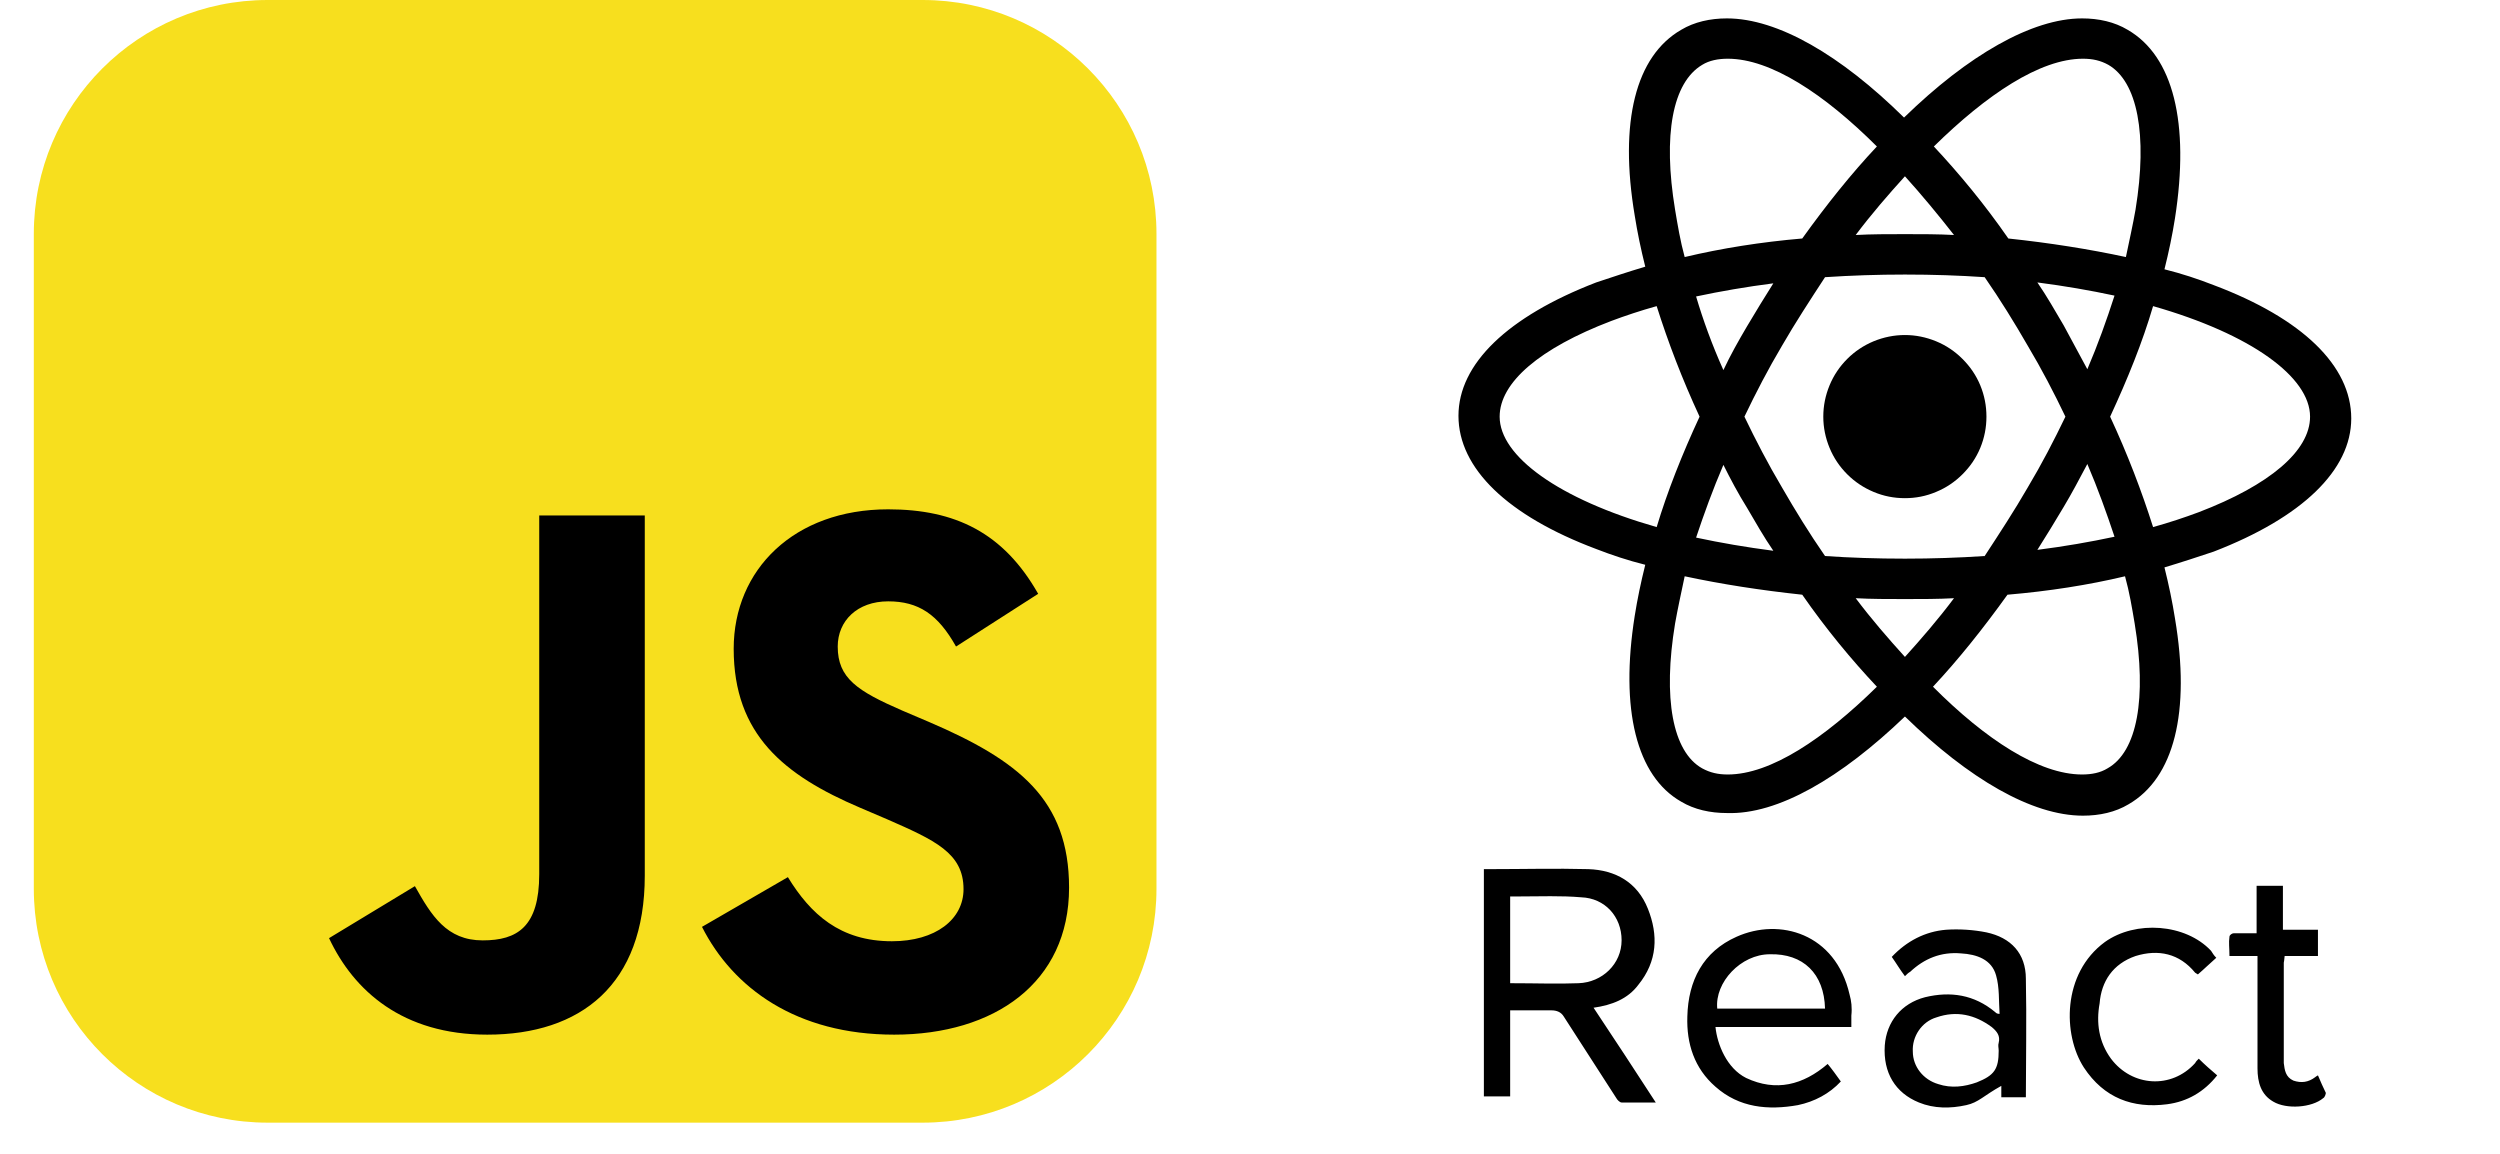 <svg xmlns="http://www.w3.org/2000/svg" xmlns:xlink="http://www.w3.org/1999/xlink" width="104" zoomAndPan="magnify" viewBox="0 0 78 36" height="48" preserveAspectRatio="xMidYMid meet" version="1.0"><defs><clipPath id="811cb94482"><path d="M 56 10 L 62 10 L 62 16 L 56 16 Z M 56 10 " clip-rule="nonzero"/></clipPath><clipPath id="f3b119ffc7"><path d="M 41.918 7.297 L 41.918 27.73 C 41.918 31.762 45.188 35.027 49.215 35.027 L 69.648 35.027 C 73.68 35.027 76.945 31.762 76.945 27.73 L 76.945 7.297 C 76.945 3.266 73.68 0 69.648 0 L 49.215 0 C 45.188 0 41.918 3.266 41.918 7.297 Z M 41.918 7.297 " clip-rule="nonzero"/></clipPath><clipPath id="c9cfc762bd"><path d="M 45 0 L 74 0 L 74 35 L 45 35 Z M 45 0 " clip-rule="nonzero"/></clipPath><clipPath id="a14589b757"><path d="M 41.918 7.297 L 41.918 27.73 C 41.918 31.762 45.188 35.027 49.215 35.027 L 69.648 35.027 C 73.68 35.027 76.945 31.762 76.945 27.73 L 76.945 7.297 C 76.945 3.266 73.68 0 69.648 0 L 49.215 0 C 45.188 0 41.918 3.266 41.918 7.297 Z M 41.918 7.297 " clip-rule="nonzero"/></clipPath><clipPath id="06879bc7f8"><path d="M 1.055 0 L 36.082 0 L 36.082 35.027 L 1.055 35.027 Z M 1.055 0 " clip-rule="nonzero"/></clipPath><clipPath id="4cbf487c60"><path d="M 1.055 7.297 L 1.055 27.73 C 1.055 31.762 4.32 35.027 8.352 35.027 L 28.785 35.027 C 32.812 35.027 36.082 31.762 36.082 27.73 L 36.082 7.297 C 36.082 3.266 32.812 0 28.785 0 L 8.352 0 C 4.32 0 1.055 3.266 1.055 7.297 Z M 1.055 7.297 " clip-rule="nonzero"/></clipPath><clipPath id="ad58099d8e"><path d="M 10 15 L 34 15 L 34 33 L 10 33 Z M 10 15 " clip-rule="nonzero"/></clipPath><clipPath id="6fea5fd628"><path d="M 1.055 7.297 L 1.055 27.73 C 1.055 31.762 4.32 35.027 8.352 35.027 L 28.785 35.027 C 32.812 35.027 36.082 31.762 36.082 27.73 L 36.082 7.297 C 36.082 3.266 32.812 0 28.785 0 L 8.352 0 C 4.32 0 1.055 3.266 1.055 7.297 Z M 1.055 7.297 " clip-rule="nonzero"/></clipPath></defs><g clip-path="url(#811cb94482)"><g clip-path="url(#f3b119ffc7)"><path fill="#000000" d="M 61.977 13 C 61.977 13.336 61.914 13.66 61.785 13.973 C 61.656 14.285 61.469 14.559 61.23 14.797 C 60.992 15.035 60.719 15.219 60.406 15.348 C 60.094 15.48 59.77 15.543 59.434 15.543 C 59.094 15.543 58.77 15.48 58.457 15.348 C 58.148 15.219 57.871 15.035 57.633 14.797 C 57.395 14.559 57.211 14.285 57.082 13.973 C 56.953 13.66 56.887 13.336 56.887 13 C 56.887 12.66 56.953 12.336 57.082 12.023 C 57.211 11.711 57.395 11.438 57.633 11.199 C 57.871 10.961 58.148 10.777 58.457 10.648 C 58.77 10.52 59.094 10.453 59.434 10.453 C 59.77 10.453 60.094 10.52 60.406 10.648 C 60.719 10.777 60.992 10.961 61.23 11.199 C 61.469 11.438 61.656 11.711 61.785 12.023 C 61.914 12.336 61.977 12.66 61.977 13 Z M 61.977 13 " fill-opacity="1" fill-rule="nonzero"/></g></g><g clip-path="url(#c9cfc762bd)"><g clip-path="url(#a14589b757)"><path fill="#000000" d="M 59.434 22.355 C 61.43 24.301 63.398 25.449 64.988 25.449 C 65.508 25.449 66 25.34 66.41 25.094 C 67.832 24.273 68.352 22.219 67.859 19.293 C 67.777 18.773 67.668 18.254 67.531 17.703 C 68.078 17.539 68.574 17.375 69.066 17.211 C 71.828 16.145 73.359 14.668 73.359 13.055 C 73.359 11.41 71.828 9.934 69.066 8.895 C 68.574 8.703 68.078 8.539 67.531 8.402 C 67.668 7.855 67.777 7.332 67.859 6.812 C 68.324 3.832 67.805 1.75 66.383 0.93 C 65.973 0.684 65.48 0.574 64.961 0.574 C 63.398 0.574 61.402 1.723 59.406 3.668 C 57.434 1.723 55.465 0.574 53.879 0.574 C 53.359 0.574 52.863 0.684 52.453 0.93 C 51.031 1.75 50.512 3.805 51.004 6.73 C 51.086 7.25 51.195 7.773 51.332 8.32 C 50.785 8.484 50.293 8.648 49.801 8.812 C 47.035 9.879 45.504 11.355 45.504 12.973 C 45.504 14.613 47.035 16.09 49.801 17.129 C 50.293 17.32 50.785 17.484 51.332 17.621 C 51.195 18.172 51.086 18.691 51.004 19.211 C 50.539 22.137 51.059 24.219 52.453 25.012 C 52.863 25.258 53.359 25.367 53.879 25.367 C 55.465 25.422 57.434 24.273 59.434 22.355 Z M 57.898 18.664 C 58.391 18.691 58.914 18.691 59.434 18.691 C 59.953 18.691 60.473 18.691 60.965 18.664 C 60.473 19.32 59.953 19.922 59.434 20.496 C 58.914 19.922 58.391 19.32 57.898 18.664 Z M 54.508 15.844 C 54.781 16.309 55.027 16.746 55.328 17.184 C 54.48 17.074 53.688 16.938 52.918 16.773 C 53.164 16.035 53.441 15.27 53.77 14.504 C 53.988 14.941 54.234 15.406 54.508 15.844 Z M 52.918 9.25 C 53.688 9.086 54.48 8.949 55.328 8.84 C 55.055 9.277 54.781 9.715 54.508 10.18 C 54.234 10.645 53.988 11.082 53.77 11.547 C 53.414 10.754 53.137 9.988 52.918 9.25 Z M 54.426 13 C 54.781 12.258 55.164 11.52 55.602 10.781 C 56.012 10.07 56.477 9.359 56.941 8.648 C 57.762 8.594 58.586 8.566 59.434 8.566 C 60.309 8.566 61.129 8.594 61.922 8.648 C 62.414 9.359 62.852 10.07 63.262 10.781 C 63.703 11.52 64.086 12.258 64.441 13 C 64.086 13.738 63.703 14.477 63.262 15.215 C 62.852 15.926 62.387 16.637 61.922 17.348 C 61.102 17.402 60.281 17.43 59.434 17.43 C 58.559 17.43 57.734 17.402 56.941 17.348 C 56.449 16.637 56.012 15.926 55.602 15.215 C 55.164 14.477 54.781 13.738 54.426 13 Z M 65.125 11.52 L 64.387 10.152 C 64.113 9.688 63.867 9.25 63.566 8.812 C 64.414 8.922 65.207 9.059 65.973 9.223 C 65.727 9.988 65.453 10.754 65.125 11.52 Z M 65.125 14.477 C 65.453 15.242 65.727 16.008 65.973 16.746 C 65.207 16.91 64.414 17.047 63.566 17.156 C 63.84 16.719 64.113 16.281 64.387 15.816 C 64.633 15.406 64.879 14.941 65.125 14.477 Z M 65.754 23.973 C 65.535 24.109 65.262 24.164 64.961 24.164 C 63.621 24.164 61.949 23.07 60.309 21.426 C 61.102 20.578 61.867 19.621 62.633 18.555 C 63.922 18.445 65.152 18.254 66.301 17.98 C 66.438 18.473 66.52 18.965 66.602 19.457 C 66.984 21.781 66.684 23.453 65.754 23.973 Z M 67.176 9.551 C 70.242 10.426 72.074 11.766 72.074 13 C 72.074 14.066 70.816 15.133 68.602 15.98 C 68.16 16.145 67.668 16.309 67.176 16.445 C 66.82 15.324 66.383 14.176 65.836 13 C 66.383 11.82 66.848 10.672 67.176 9.551 Z M 64.988 1.832 C 65.289 1.832 65.535 1.887 65.781 2.023 C 66.684 2.547 67.012 4.188 66.629 6.539 C 66.547 7.004 66.438 7.496 66.328 8.02 C 65.18 7.773 63.949 7.578 62.66 7.441 C 61.922 6.375 61.129 5.418 60.336 4.57 C 61.977 2.957 63.648 1.832 64.988 1.832 Z M 60.965 7.332 C 60.473 7.305 59.953 7.305 59.434 7.305 C 58.914 7.305 58.391 7.305 57.898 7.332 C 58.391 6.676 58.914 6.074 59.434 5.5 C 59.953 6.074 60.473 6.703 60.965 7.332 Z M 53.109 2.023 C 53.328 1.887 53.605 1.832 53.906 1.832 C 55.246 1.832 56.914 2.93 58.559 4.57 C 57.762 5.418 56.996 6.375 56.23 7.441 C 54.945 7.551 53.715 7.746 52.562 8.02 C 52.426 7.523 52.344 7.031 52.262 6.539 C 51.879 4.215 52.18 2.574 53.109 2.023 Z M 51.688 16.445 C 48.625 15.57 46.789 14.23 46.789 13 C 46.789 11.93 48.047 10.863 50.266 10.016 C 50.703 9.852 51.195 9.688 51.688 9.551 C 52.043 10.672 52.48 11.82 53.027 13 C 52.48 14.176 52.016 15.352 51.688 16.445 Z M 52.262 19.457 C 52.344 18.992 52.453 18.5 52.562 17.98 C 53.715 18.227 54.945 18.418 56.23 18.555 C 56.969 19.621 57.762 20.578 58.559 21.426 C 56.914 23.043 55.246 24.164 53.906 24.164 C 53.605 24.164 53.359 24.109 53.109 23.973 C 52.18 23.453 51.879 21.781 52.262 19.457 Z M 51.113 30.73 C 51.715 29.992 51.742 29.172 51.414 28.352 C 51.086 27.527 50.402 27.145 49.555 27.117 C 48.543 27.09 47.5 27.117 46.488 27.117 L 46.297 27.117 L 46.297 34.207 L 47.117 34.207 L 47.117 31.523 L 48.406 31.523 C 48.57 31.523 48.707 31.578 48.789 31.715 L 50.43 34.262 C 50.457 34.316 50.539 34.398 50.594 34.398 L 51.66 34.398 C 51.004 33.387 50.375 32.426 49.719 31.441 C 50.293 31.359 50.785 31.168 51.113 30.73 Z M 47.117 30.676 L 47.117 27.969 L 47.418 27.969 C 48.047 27.969 48.707 27.941 49.336 27.996 C 50.074 28.023 50.594 28.598 50.594 29.336 C 50.594 30.074 49.992 30.648 49.254 30.676 C 48.598 30.703 47.938 30.676 47.117 30.676 Z M 57.707 31.031 C 57.27 29.117 55.52 28.625 54.18 29.227 C 53.137 29.691 52.672 30.594 52.645 31.715 C 52.617 32.562 52.863 33.332 53.523 33.906 C 54.262 34.562 55.164 34.645 56.094 34.48 C 56.613 34.371 57.078 34.125 57.434 33.742 C 57.297 33.551 57.16 33.359 57.023 33.195 C 56.258 33.852 55.41 34.07 54.48 33.633 C 53.879 33.332 53.578 32.59 53.523 32.043 L 57.762 32.043 L 57.762 31.688 C 57.789 31.441 57.762 31.223 57.707 31.031 Z M 53.578 31.469 C 53.496 30.648 54.316 29.773 55.219 29.773 C 56.258 29.746 56.914 30.375 56.941 31.469 Z M 61.977 29.09 C 61.566 29.008 61.129 28.98 60.719 29.008 C 60.062 29.062 59.488 29.363 59.023 29.855 C 59.16 30.047 59.27 30.238 59.434 30.457 C 59.488 30.402 59.543 30.348 59.598 30.32 C 60.035 29.91 60.555 29.691 61.184 29.746 C 61.676 29.773 62.141 29.938 62.277 30.43 C 62.387 30.812 62.359 31.223 62.387 31.633 C 62.305 31.633 62.277 31.605 62.25 31.578 C 61.594 31.031 60.855 30.922 60.062 31.113 C 59.324 31.305 58.859 31.879 58.805 32.617 C 58.75 33.469 59.133 34.098 59.871 34.398 C 60.336 34.59 60.855 34.59 61.348 34.48 C 61.73 34.398 61.895 34.18 62.441 33.879 L 62.441 34.234 L 63.207 34.234 C 63.207 33.141 63.234 31.797 63.207 30.539 C 63.207 29.746 62.742 29.254 61.977 29.09 Z M 62.359 32.535 C 62.332 32.617 62.359 32.699 62.359 32.781 C 62.359 33.359 62.223 33.551 61.676 33.77 C 61.293 33.906 60.883 33.961 60.473 33.824 C 60.008 33.688 59.68 33.277 59.68 32.809 C 59.652 32.344 59.953 31.879 60.418 31.742 C 61.047 31.523 61.621 31.66 62.141 32.043 C 62.305 32.18 62.414 32.316 62.359 32.535 Z M 66.629 29.828 C 67.34 29.609 67.996 29.746 68.488 30.348 L 68.574 30.402 C 68.766 30.238 68.93 30.074 69.148 29.883 C 69.066 29.801 69.039 29.746 68.984 29.664 C 68.188 28.816 66.629 28.707 65.672 29.391 C 64.332 30.375 64.359 32.289 65.016 33.305 C 65.645 34.262 66.547 34.59 67.613 34.453 C 68.242 34.371 68.766 34.07 69.176 33.551 C 68.984 33.387 68.793 33.223 68.602 33.031 C 68.547 33.086 68.516 33.113 68.488 33.168 C 67.75 33.988 66.52 33.906 65.863 33.031 C 65.48 32.508 65.398 31.906 65.508 31.305 C 65.562 30.621 65.918 30.074 66.629 29.828 Z M 72.32 33.551 C 72.266 33.578 72.238 33.605 72.238 33.605 C 72.02 33.77 71.801 33.797 71.555 33.715 C 71.309 33.605 71.281 33.387 71.254 33.168 L 71.254 30.047 C 71.254 29.992 71.254 30.102 71.281 29.828 L 72.32 29.828 L 72.32 29.008 L 71.227 29.008 L 71.227 27.637 L 70.406 27.637 L 70.406 29.117 L 69.695 29.117 C 69.641 29.117 69.559 29.172 69.559 29.227 C 69.531 29.418 69.559 29.555 69.559 29.828 L 70.434 29.828 L 70.434 33.332 C 70.434 33.77 70.543 34.152 70.926 34.371 C 71.336 34.617 72.129 34.562 72.484 34.262 C 72.539 34.234 72.566 34.125 72.566 34.098 C 72.484 33.934 72.402 33.742 72.32 33.551 Z M 72.32 33.551 " fill-opacity="1" fill-rule="nonzero"/></g></g><g clip-path="url(#06879bc7f8)"><g clip-path="url(#4cbf487c60)"><path fill="#f7df1e" d="M 1.055 0 L 36.082 0 L 36.082 35.027 L 1.055 35.027 Z M 1.055 0 " fill-opacity="1" fill-rule="nonzero"/></g></g><g clip-path="url(#ad58099d8e)"><g clip-path="url(#6fea5fd628)"><path fill="#000000" d="M 10.266 29.27 L 12.945 27.648 C 13.461 28.566 13.934 29.34 15.059 29.34 C 16.141 29.34 16.824 28.918 16.824 27.273 L 16.824 16.082 L 20.117 16.082 L 20.117 27.32 C 20.117 30.73 18.117 32.281 15.203 32.281 C 12.566 32.281 11.039 30.918 10.266 29.27 M 21.902 28.918 L 24.582 27.367 C 25.289 28.52 26.207 29.367 27.828 29.367 C 29.191 29.367 30.062 28.684 30.062 27.742 C 30.062 26.613 29.168 26.215 27.664 25.555 L 26.84 25.203 C 24.465 24.191 22.891 22.922 22.891 20.242 C 22.891 17.773 24.773 15.891 27.711 15.891 C 29.805 15.891 31.309 16.621 32.391 18.527 L 29.828 20.172 C 29.262 19.16 28.652 18.762 27.711 18.762 C 26.746 18.762 26.137 19.371 26.137 20.172 C 26.137 21.16 26.746 21.559 28.156 22.172 L 28.98 22.523 C 31.777 23.723 33.355 24.945 33.355 27.695 C 33.355 30.66 31.027 32.281 27.898 32.281 C 24.844 32.281 22.867 30.824 21.902 28.918 " fill-opacity="1" fill-rule="nonzero"/></g></g></svg>